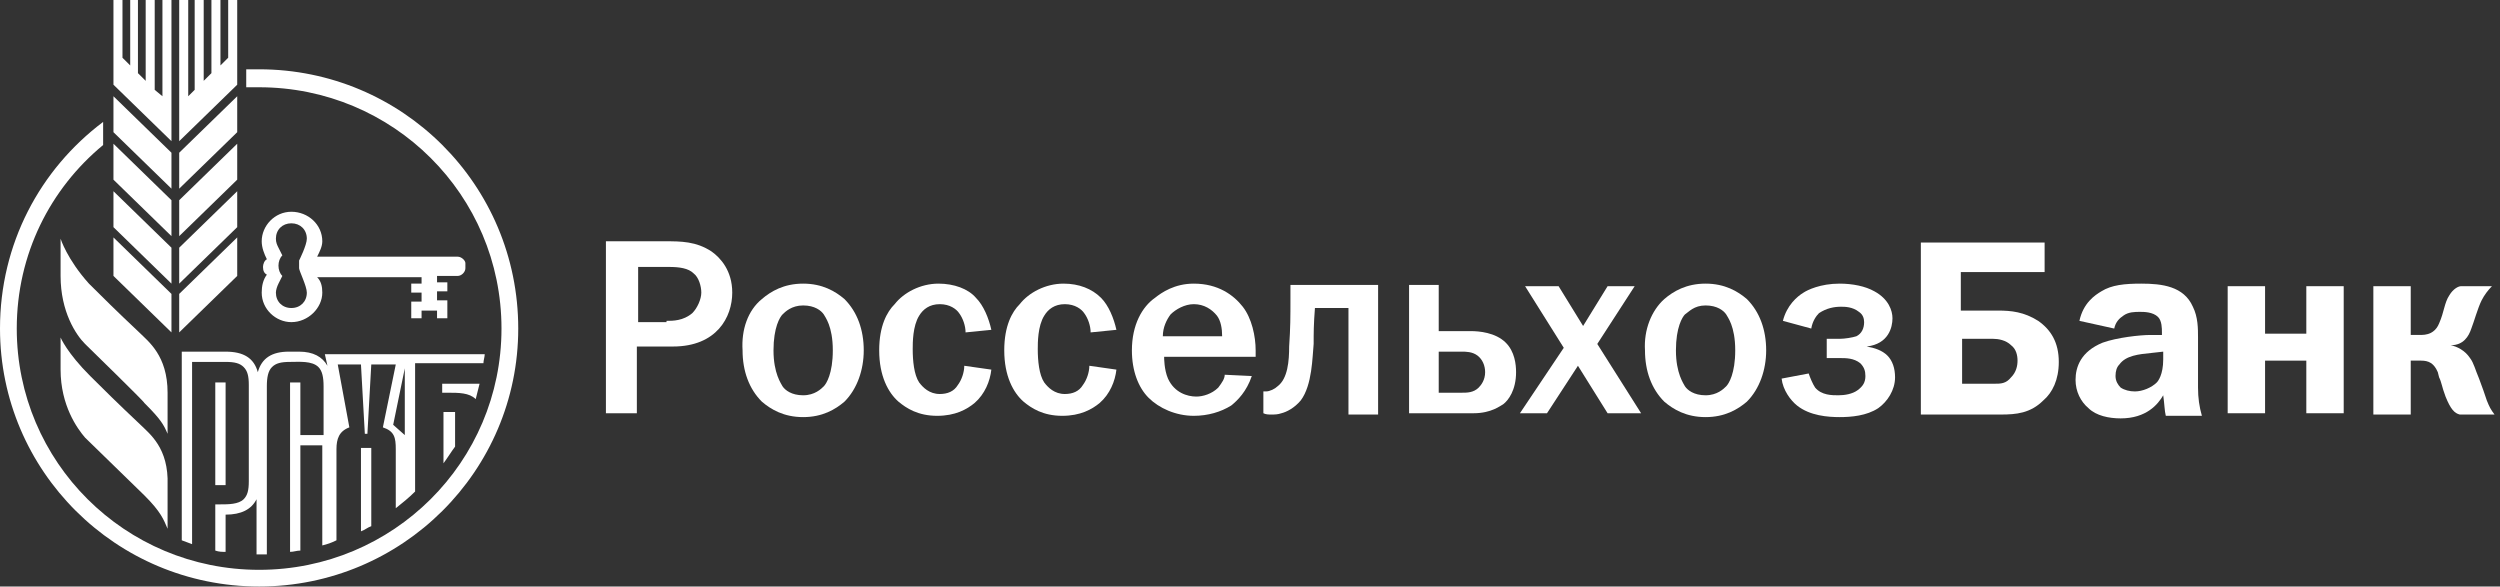 <svg width="341" height="80" viewBox="0 0 341 80" fill="none" xmlns="http://www.w3.org/2000/svg">
<rect x="0" y="0" width="341" height="80" fill="#333333" stroke="none"/>
<path d="M90.735 32.91C92.845 32.91 94.955 32.91 97.066 34.31C98.296 35.186 99.879 36.936 99.879 39.912C99.879 43.238 97.769 47.265 91.79 47.265H86.867V56.367H82.647V32.91H90.735ZM90.911 43.764C91.79 43.764 93.197 43.764 94.428 42.713C95.131 42.013 95.659 40.788 95.659 39.912C95.659 39.037 95.307 37.812 94.604 37.286C93.9 36.586 92.669 36.411 91.263 36.411H87.043V43.938H90.911V43.764Z" fill="white"/>
<path d="M103.923 40.788C105.154 39.738 106.913 38.687 109.55 38.687C112.188 38.687 113.946 39.738 115.177 40.788C116.936 42.539 117.815 44.989 117.815 47.79C117.815 50.416 116.936 53.042 115.177 54.792C113.946 55.843 112.188 56.893 109.55 56.893C106.913 56.893 105.154 55.843 103.923 54.792C102.165 53.042 101.286 50.591 101.286 47.79C101.11 44.989 101.989 42.364 103.923 40.788ZM106.737 52.692C107.088 53.217 107.968 53.917 109.55 53.917C111.133 53.917 112.012 53.042 112.364 52.692C112.715 52.342 113.595 50.941 113.595 47.79C113.595 44.464 112.54 43.239 112.364 42.889C112.012 42.364 111.133 41.663 109.55 41.663C107.968 41.663 107.088 42.539 106.737 42.889C106.385 43.239 105.506 44.639 105.506 47.79C105.506 50.941 106.561 52.342 106.737 52.692Z" fill="white"/>
<path d="M131.703 45.34C131.703 44.464 131.352 43.414 130.824 42.714C130.472 42.188 129.593 41.488 128.186 41.488C126.78 41.488 125.901 42.188 125.373 43.064C124.494 44.464 124.494 46.74 124.494 47.615C124.494 49.191 124.67 51.116 125.373 52.167C125.901 52.867 126.78 53.742 128.186 53.742C129.241 53.742 130.121 53.392 130.648 52.517C131.176 51.816 131.527 50.766 131.527 49.891L135.22 50.416C135.044 51.992 134.341 53.742 132.934 54.968C131.879 55.843 130.297 56.718 127.835 56.718C125.197 56.718 123.615 55.668 122.559 54.792C121.153 53.567 119.922 51.291 119.922 47.79C119.922 44.464 120.977 42.538 122.032 41.488C123.263 39.913 125.549 38.687 128.011 38.687C130.121 38.687 132.055 39.388 133.11 40.613C134.165 41.663 134.868 43.414 135.22 44.989L131.703 45.34Z" fill="white"/>
<path d="M148.762 45.34C148.762 44.464 148.41 43.414 147.883 42.714C147.531 42.188 146.652 41.488 145.245 41.488C143.838 41.488 142.959 42.188 142.432 43.064C141.552 44.464 141.552 46.74 141.552 47.615C141.552 49.191 141.728 51.116 142.432 52.167C142.959 52.867 143.838 53.742 145.245 53.742C146.3 53.742 147.179 53.392 147.707 52.517C148.234 51.816 148.586 50.766 148.586 49.891L152.279 50.416C152.103 51.992 151.4 53.742 149.993 54.968C148.938 55.843 147.355 56.718 144.893 56.718C142.256 56.718 140.673 55.668 139.618 54.792C138.211 53.567 136.98 51.291 136.98 47.79C136.98 44.464 138.036 42.538 139.091 41.488C140.321 39.913 142.607 38.687 145.069 38.687C147.179 38.687 148.938 39.388 150.169 40.613C151.224 41.663 151.927 43.414 152.279 44.989L148.762 45.34Z" fill="white"/>
<path d="M170.744 51.291C170.041 53.392 168.81 54.617 167.93 55.318C166.524 56.193 164.765 56.718 162.831 56.718C160.369 56.718 158.083 55.668 156.677 54.267C155.27 52.867 154.391 50.591 154.391 47.79C154.391 44.289 155.797 41.838 157.556 40.613C158.435 39.913 160.193 38.687 162.831 38.687C166.172 38.687 168.282 40.263 169.513 41.838C170.744 43.414 171.271 45.865 171.271 47.79V48.666H158.787C158.787 48.84 158.787 50.416 159.314 51.641C160.193 53.567 161.952 54.092 163.183 54.092C164.062 54.092 165.293 53.742 166.172 52.867C166.7 52.167 167.051 51.641 167.051 51.116L170.744 51.291ZM166.7 45.865C166.7 44.814 166.524 43.764 165.996 43.064C165.293 42.188 164.238 41.488 162.831 41.488C161.6 41.488 160.369 42.188 159.666 42.889C159.138 43.589 158.611 44.639 158.611 45.865H166.7Z" fill="white"/>
<path d="M187.974 39.037V56.542H183.93V42.013H179.358C179.182 44.288 179.182 45.339 179.182 46.914C179.006 48.665 179.006 52.516 177.424 54.617C176.544 55.667 175.489 56.192 174.786 56.367C174.258 56.542 173.907 56.542 173.379 56.542C173.028 56.542 172.676 56.542 172.324 56.367V53.391H172.676C173.203 53.391 173.907 53.041 174.258 52.691C175.665 51.641 175.841 49.19 175.841 47.264C176.017 44.639 176.017 43.238 176.017 40.787V38.862H187.974V39.037Z" fill="white"/>
<path d="M196.242 45.164H200.638C201.693 45.164 203.979 45.339 205.385 46.739C206.616 47.965 206.792 49.715 206.792 50.766C206.792 53.216 205.737 54.617 205.034 55.142C204.682 55.317 203.451 56.367 200.989 56.367H192.197V38.862H196.242V45.164ZM196.242 53.566H199.407C200.11 53.566 200.989 53.566 201.693 52.866C202.044 52.516 202.572 51.816 202.572 50.766C202.572 49.89 202.22 49.015 201.517 48.49C200.814 47.965 199.934 47.965 199.407 47.965H196.242V53.566Z" fill="white"/>
<path d="M212.594 39.037L215.935 44.464L219.276 39.037H222.968L217.869 46.914L223.848 56.367H219.276L215.231 49.89L211.011 56.367H207.318L213.297 47.44L208.022 39.037H212.594Z" fill="white"/>
<path d="M227.014 40.788C228.245 39.738 230.003 38.687 232.641 38.687C235.279 38.687 237.037 39.738 238.268 40.788C240.026 42.539 240.906 44.989 240.906 47.79C240.906 50.416 240.026 53.042 238.268 54.792C237.037 55.843 235.279 56.893 232.641 56.893C230.003 56.893 228.245 55.843 227.014 54.792C225.256 53.042 224.376 50.591 224.376 47.79C224.201 44.989 225.256 42.364 227.014 40.788ZM229.828 52.692C230.179 53.217 231.058 53.917 232.641 53.917C234.224 53.917 235.103 53.042 235.454 52.692C235.806 52.342 236.685 50.941 236.685 47.79C236.685 44.464 235.63 43.239 235.454 42.889C235.103 42.364 234.224 41.663 232.641 41.663C231.058 41.663 230.355 42.539 229.828 42.889C229.476 43.239 228.597 44.639 228.597 47.79C228.597 50.941 229.652 52.342 229.828 52.692Z" fill="white"/>
<path d="M243.188 43.764C243.715 41.663 245.122 40.438 246.001 39.913C246.529 39.563 248.287 38.687 250.925 38.687C252.683 38.687 254.441 39.037 255.672 39.738C257.607 40.788 258.134 42.364 258.134 43.414C258.134 44.639 257.607 46.915 254.617 47.265C255.672 47.44 256.727 47.79 257.431 48.49C258.134 49.191 258.486 50.241 258.486 51.466C258.486 53.217 257.431 54.792 256.2 55.668C254.617 56.718 252.507 56.893 250.925 56.893C249.342 56.893 246.88 56.718 245.122 55.318C244.243 54.617 243.188 53.217 243.012 51.641L246.704 50.941C246.88 51.466 247.232 52.342 247.584 52.867C248.463 53.917 249.87 53.917 250.749 53.917C251.628 53.917 252.683 53.742 253.386 53.217C254.09 52.692 254.441 52.167 254.441 51.291C254.441 50.591 254.266 50.066 253.738 49.541C252.859 48.84 251.804 48.841 250.925 48.841H249.166V46.215H250.925C251.628 46.215 252.683 46.04 253.211 45.865C253.914 45.514 254.266 44.814 254.266 43.939C254.266 43.414 254.09 42.889 253.562 42.539C252.683 41.838 251.628 41.838 251.1 41.838C250.221 41.838 249.166 42.013 248.111 42.714C247.759 43.064 247.232 43.764 247.056 44.814L243.188 43.764Z" fill="white"/>
<path d="M278.885 37.111H267.455V42.363H272.554C274.313 42.363 276.071 42.538 278.006 43.764C279.764 44.989 280.819 46.739 280.819 49.365C280.819 51.816 279.94 53.567 278.709 54.617C276.95 56.367 275.016 56.543 272.906 56.543H262.004V33.085H278.885V37.111ZM267.631 52.341H272.027C272.906 52.341 273.609 52.341 274.313 51.466C275.016 50.766 275.192 49.891 275.192 49.19C275.192 48.49 275.016 47.615 274.313 47.09C273.609 46.389 272.554 46.214 271.851 46.214H267.631V52.341Z" fill="white"/>
<path d="M283.633 43.764C284.161 41.313 285.743 40.263 286.622 39.738C288.029 38.862 289.787 38.687 292.073 38.687C294.887 38.687 297.876 39.038 299.107 41.838C299.81 43.239 299.81 44.814 299.81 46.04V52.867C299.81 54.267 299.986 55.493 300.338 56.718H295.414C295.239 56.018 295.239 55.142 295.063 53.917C294.359 55.142 292.777 57.068 289.26 57.068C287.677 57.068 285.919 56.718 284.864 55.668C283.809 54.792 283.105 53.392 283.105 51.816C283.105 50.066 283.809 47.965 286.798 46.74C288.732 46.04 291.898 45.69 293.304 45.69H294.887V45.34C294.887 44.814 294.887 43.764 294.359 43.239C293.656 42.538 292.425 42.539 291.898 42.539C291.194 42.539 290.315 42.539 289.612 43.064C289.084 43.414 288.557 43.939 288.381 44.814L283.633 43.764ZM293.48 48.14C291.722 48.315 289.963 48.49 289.084 49.716C288.732 50.066 288.557 50.591 288.557 51.291C288.557 51.992 288.908 52.517 289.26 52.867C289.787 53.217 290.491 53.392 291.194 53.392C292.249 53.392 293.48 52.867 294.184 52.167C294.359 51.992 295.063 51.116 295.063 49.016V47.965L293.48 48.14Z" fill="white"/>
<path d="M308.955 39.037V45.514H314.582V39.037H319.681V56.367H314.582V49.19H308.955V56.367H303.855V39.037H308.955Z" fill="white"/>
<path d="M328.824 39.037V45.689H330.231C331.637 45.689 332.341 44.989 332.693 44.114C333.396 42.538 333.396 41.313 334.099 40.262C334.627 39.387 335.33 39.037 335.682 39.037H339.902C339.375 39.562 338.847 40.262 338.495 40.963C337.968 42.013 337.44 43.939 337.089 44.814C336.737 45.864 336.034 47.09 334.275 47.09C335.154 47.265 336.209 47.79 336.913 48.84C337.44 49.54 337.616 50.416 338.144 51.641C338.671 53.041 338.847 53.567 339.199 54.617C339.55 55.492 339.726 55.842 340.254 56.542H335.506C334.803 56.367 334.275 55.842 333.572 54.092C333.044 52.691 333.044 52.166 332.693 51.466L332.517 50.766C331.989 49.54 331.286 49.19 330.231 49.19H328.824V56.542H323.725V39.037H328.824Z" fill="white"/>
<path fill-rule="evenodd" clip-rule="evenodd" d="M24.443 45.339L32.356 37.637V32.385L24.443 40.088V45.339Z" fill="white"/>
<path fill-rule="evenodd" clip-rule="evenodd" d="M24.443 25.733L32.356 18.031V13.129L24.443 20.832V25.733Z" fill="white"/>
<path fill-rule="evenodd" clip-rule="evenodd" d="M24.443 32.21L32.356 24.507V19.606L24.443 27.308V32.21Z" fill="white"/>
<path fill-rule="evenodd" clip-rule="evenodd" d="M22.157 13.129L21.102 12.254V0H19.871V11.028L18.816 9.978V0H17.761V8.928L16.706 7.877V0H15.475V11.554L23.387 19.256V0H22.157V13.129Z" fill="white"/>
<path fill-rule="evenodd" clip-rule="evenodd" d="M24.443 38.687L32.356 30.985V26.083L24.443 33.785V38.687Z" fill="white"/>
<path fill-rule="evenodd" clip-rule="evenodd" d="M15.475 37.637L23.387 45.339V40.088L15.475 32.385V37.637Z" fill="white"/>
<path fill-rule="evenodd" clip-rule="evenodd" d="M31.125 7.877L30.07 8.928V0H28.839V9.978L27.784 11.028V0H26.553V12.254L25.674 13.129V0H24.443V19.256L32.356 11.554V0H31.125V7.877Z" fill="white"/>
<path fill-rule="evenodd" clip-rule="evenodd" d="M15.475 18.031L23.387 25.733V20.832L15.475 13.129V18.031Z" fill="white"/>
<path fill-rule="evenodd" clip-rule="evenodd" d="M15.475 24.507L23.387 32.21V27.308L15.475 19.606V24.507Z" fill="white"/>
<path fill-rule="evenodd" clip-rule="evenodd" d="M15.475 30.985L23.387 38.687V33.785L15.475 26.083V30.985Z" fill="white"/>
<path fill-rule="evenodd" clip-rule="evenodd" d="M62.425 35.011H44.138H43.258C43.61 34.311 43.962 33.611 43.962 32.91C43.962 30.635 42.028 28.884 39.742 28.884C37.456 28.884 35.697 30.81 35.697 32.91C35.697 33.786 36.049 34.661 36.401 35.361C36.049 35.536 35.873 36.061 35.873 36.411C35.873 36.937 36.049 37.287 36.401 37.462C35.873 38.162 35.697 39.037 35.697 39.913C35.697 42.188 37.632 43.939 39.742 43.939C42.028 43.939 43.962 42.013 43.962 39.913C43.962 39.037 43.786 38.337 43.258 37.812H46.775H57.502V38.687H56.095V39.913H57.502V41.138H56.095V43.414H57.502V42.363H59.612V43.414H61.019V40.963H59.612V39.737H61.019V38.512H59.612V37.637H62.425C62.953 37.637 63.48 37.112 63.48 36.586V35.886C63.48 35.536 62.953 35.011 62.425 35.011ZM41.852 39.913C41.852 41.138 40.972 42.013 39.742 42.013C38.511 42.013 37.632 41.138 37.632 39.913C37.632 39.562 37.807 39.037 37.983 38.687L38.511 37.637C38.159 37.287 37.983 36.761 37.983 36.236C37.983 35.711 38.159 35.186 38.511 34.836L37.983 33.786C37.807 33.435 37.632 33.085 37.632 32.56C37.632 31.335 38.511 30.459 39.742 30.459C40.972 30.459 41.852 31.335 41.852 32.56C41.852 33.435 40.797 35.536 40.797 35.536V36.586C40.797 36.937 41.852 39.037 41.852 39.913Z" fill="white"/>
<path fill-rule="evenodd" clip-rule="evenodd" d="M8.264 32.56V37.637C8.264 42.539 10.374 45.69 11.605 46.915C12.308 47.615 19.693 54.792 19.693 54.968C21.979 57.243 22.331 57.943 22.858 59.169V53.567C22.858 48.49 20.221 46.565 18.99 45.339C15.825 42.364 13.891 40.438 12.132 38.687C9.143 35.361 8.264 32.56 8.264 32.56Z" fill="white"/>
<path fill-rule="evenodd" clip-rule="evenodd" d="M19.166 57.943C16.001 54.967 14.066 53.041 12.308 51.291C9.143 48.14 8.264 46.039 8.264 46.039V50.416C8.264 55.317 10.55 58.468 11.605 59.694C12.308 60.394 19.693 67.571 19.693 67.571C21.979 69.847 22.331 70.897 22.858 72.122V66.171C23.034 61.094 20.397 59.168 19.166 57.943Z" fill="white"/>
<path fill-rule="evenodd" clip-rule="evenodd" d="M35.344 9.453C34.817 9.453 34.289 9.453 33.586 9.453V11.903C34.113 11.903 34.641 11.903 35.344 11.903C53.632 11.903 68.403 26.608 68.403 44.814C68.403 63.02 53.632 77.724 35.344 77.724C17.057 77.724 2.286 63.02 2.286 44.814C2.286 34.661 6.858 25.733 14.067 19.781V16.63C5.451 23.107 0 33.26 0 44.814C0 64.245 15.826 80 35.344 80C54.863 80 70.688 64.245 70.688 44.814C70.688 25.208 54.863 9.453 35.344 9.453Z" fill="white"/>
<path fill-rule="evenodd" clip-rule="evenodd" d="M60.49 63.195C61.018 62.495 61.545 61.62 62.073 60.919V56.193H60.49V63.195Z" fill="white"/>
<path fill-rule="evenodd" clip-rule="evenodd" d="M64.886 54.442C65.062 53.742 65.238 53.041 65.414 52.341H60.315V53.567H61.018C62.6 53.567 64.007 53.567 64.886 54.442Z" fill="white"/>
<path d="M30.772 52.166H29.365V66.171H30.772V52.166Z" fill="white"/>
<path fill-rule="evenodd" clip-rule="evenodd" d="M26.2 49.365H30.772C32.002 49.365 32.706 49.541 33.233 50.066C33.761 50.591 33.937 51.291 33.937 52.516V65.645C33.937 66.871 33.761 67.571 33.233 68.096C32.53 68.796 31.123 68.796 30.068 68.796C29.892 68.796 29.541 68.796 29.365 68.796V75.099C29.892 75.274 30.244 75.274 30.772 75.274V70.197C32.882 70.197 34.288 69.497 34.992 68.096V75.624C35.168 75.624 35.343 75.624 35.519 75.624C35.871 75.624 36.047 75.624 36.398 75.624V52.691C36.398 51.466 36.574 50.591 37.102 50.066C37.629 49.541 38.333 49.365 39.564 49.365C40.795 49.365 42.553 49.19 43.432 50.066C43.96 50.591 44.136 51.466 44.136 52.691V59.344H40.97V52.166H39.564V75.274C40.091 75.274 40.443 75.099 40.97 75.099V60.744H43.96V74.398C44.663 74.223 45.191 74.048 45.894 73.698V61.269C45.894 59.869 46.246 58.818 47.652 58.293L46.07 49.715H49.235L49.763 59.169H50.114L50.642 49.715H53.983L52.224 58.293C53.807 58.818 53.983 59.694 53.983 61.269V69.322C54.862 68.621 55.741 67.921 56.62 67.046V49.541H65.94C65.94 49.19 66.116 48.665 66.116 48.315H44.311L44.663 49.891C43.96 48.665 42.729 47.965 40.795 47.965H39.388C37.102 47.965 35.695 48.84 35.168 50.766C34.64 48.84 33.233 47.965 30.772 47.965H24.793V73.698C25.32 73.873 25.672 74.048 26.2 74.223V49.365ZM55.214 59.344L53.631 57.943L55.214 50.241V59.344Z" fill="white"/>
<path fill-rule="evenodd" clip-rule="evenodd" d="M49.236 72.473C49.764 72.298 50.115 71.948 50.643 71.772V61.094H49.236V72.473Z" fill="white"/>
</svg>
